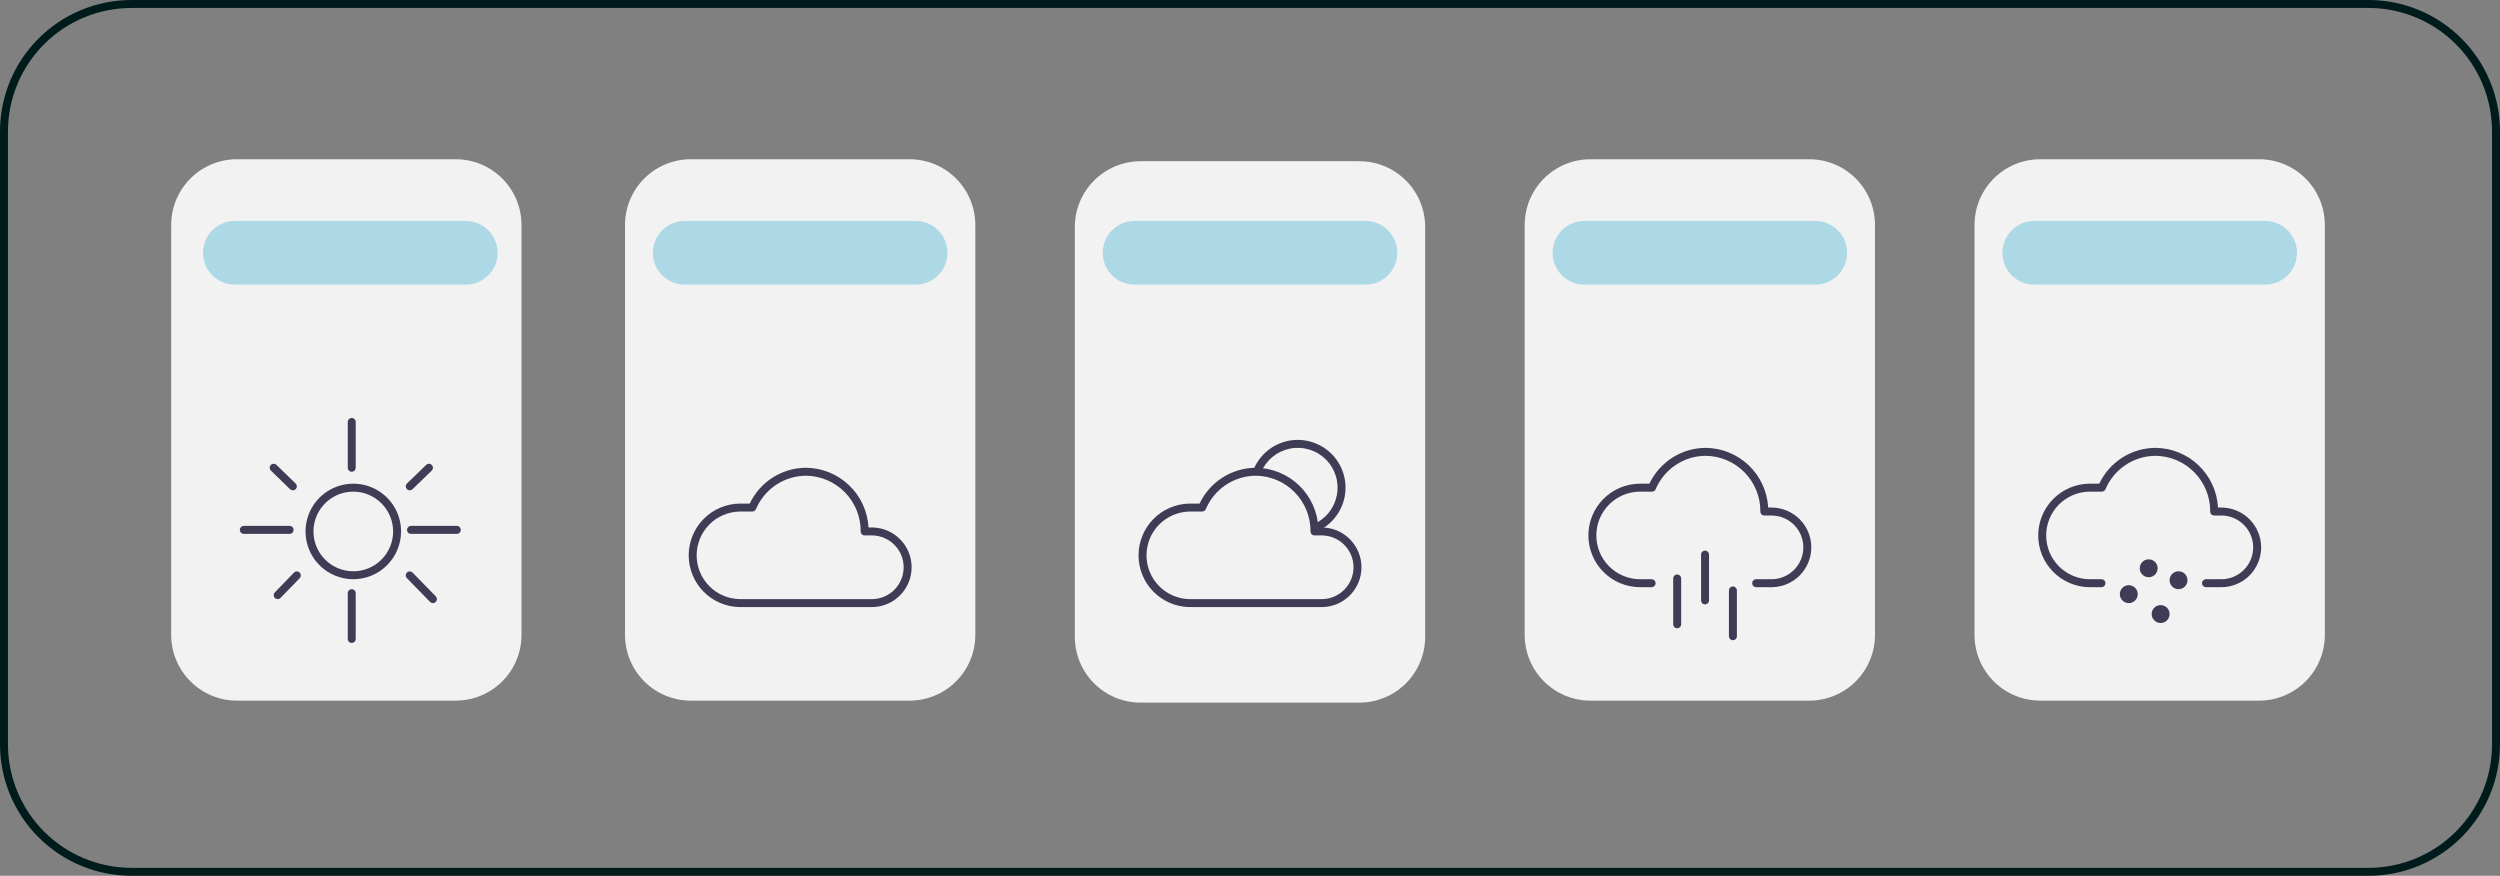 <svg width="628" height="220" viewBox="0 0 628 220" fill="none" xmlns="http://www.w3.org/2000/svg">
<rect x="0" y="0" width="628" height="220" fill="#808080" stroke="none"/>
<g id="hero-svg-weather">
<path id="hoverable" d="M341.5 176.5H286.5C282.125 176.495 277.931 174.755 274.838 171.662C271.745 168.569 270.005 164.375 270 160V57C270.005 52.625 271.745 48.431 274.838 45.338C277.931 42.245 282.125 40.505 286.5 40.5H341.5C345.874 40.505 350.068 42.245 353.162 45.338C356.255 48.431 357.995 52.625 358 57V160C357.995 164.375 356.255 168.569 353.162 171.662C350.068 174.755 345.874 176.495 341.5 176.5V176.5Z" fill="#F2F2F2"/>
<path id="hoverable_2" d="M228.5 176H173.5C169.125 175.995 164.931 174.255 161.838 171.162C158.745 168.069 157.005 163.875 157 159.5V56.5C157.005 52.125 158.745 47.931 161.838 44.838C164.931 41.745 169.125 40.005 173.5 40H228.5C232.875 40.005 237.069 41.745 240.162 44.838C243.255 47.931 244.995 52.125 245 56.5V159.5C244.995 163.875 243.255 168.069 240.162 171.162C237.069 174.255 232.875 175.995 228.5 176V176Z" fill="#F2F2F2"/>
<path id="hoverable_3" d="M114.5 176H59.5C55.125 175.995 50.931 174.255 47.838 171.162C44.745 168.069 43.005 163.875 43 159.5V56.5C43.005 52.125 44.745 47.931 47.838 44.838C50.931 41.745 55.125 40.005 59.5 40H114.5C118.875 40.005 123.069 41.745 126.162 44.838C129.255 47.931 130.995 52.125 131 56.5V159.5C130.995 163.875 129.255 168.069 126.162 171.162C123.069 174.255 118.875 175.995 114.5 176V176Z" fill="#F2F2F2"/>
<path id="hoverable_4" d="M454.5 176H399.5C395.125 175.995 390.931 174.255 387.838 171.162C384.745 168.069 383.005 163.875 383 159.5V56.5C383.005 52.125 384.745 47.931 387.838 44.838C390.931 41.745 395.125 40.005 399.5 40H454.5C458.875 40.005 463.069 41.745 466.162 44.838C469.255 47.931 470.995 52.125 471 56.5V159.5C470.995 163.875 469.255 168.069 466.162 171.162C463.069 174.255 458.875 175.995 454.5 176V176Z" fill="#F2F2F2"/>
<path id="hoverable_5" d="M567.5 176H512.5C508.125 175.995 503.931 174.255 500.838 171.162C497.745 168.069 496.005 163.875 496 159.5V56.5C496.005 52.125 497.745 47.931 500.838 44.838C503.931 41.745 508.125 40.005 512.5 40H567.5C571.875 40.005 576.069 41.745 579.162 44.838C582.255 47.931 583.995 52.125 584 56.5V159.5C583.995 163.875 582.255 168.069 579.162 171.162C576.069 174.255 571.875 175.995 567.5 176V176Z" fill="#F2F2F2"/>
<path id="Vector" d="M595 0H33C24.25 0.009 15.862 3.488 9.675 9.675C3.488 15.862 0.009 24.25 0 33V187C0.009 195.75 3.488 204.138 9.675 210.325C15.862 216.512 24.25 219.991 33 220H595C603.75 219.991 612.138 216.512 618.325 210.325C624.512 204.138 627.991 195.75 628 187V33C627.991 24.25 624.512 15.862 618.325 9.675C612.138 3.488 603.75 0.009 595 0V0ZM626 187C625.99 195.218 622.72 203.097 616.909 208.909C611.097 214.72 603.218 217.99 595 218H33C24.782 217.99 16.903 214.72 11.091 208.909C5.28 203.097 2.01 195.218 2 187V33C2.01 24.782 5.28 16.903 11.091 11.091C16.903 5.28 24.782 2.01 33 2H595C603.218 2.01 611.097 5.28 616.909 11.091C622.72 16.903 625.99 24.782 626 33V187Z" fill="#001B1B"/>
<path id="Vector_2" d="M88.75 145.5C86.377 145.5 84.057 144.796 82.083 143.478C80.11 142.159 78.572 140.285 77.663 138.092C76.755 135.899 76.518 133.487 76.981 131.159C77.444 128.831 78.587 126.693 80.265 125.015C81.943 123.336 84.081 122.194 86.409 121.731C88.737 121.268 91.15 121.505 93.342 122.413C95.535 123.322 97.409 124.86 98.728 126.833C100.046 128.807 100.75 131.127 100.75 133.5C100.746 136.681 99.481 139.732 97.231 141.981C94.982 144.231 91.931 145.496 88.75 145.5V145.5ZM88.75 123.5C86.772 123.5 84.839 124.086 83.194 125.185C81.55 126.284 80.268 127.846 79.511 129.673C78.754 131.5 78.556 133.511 78.942 135.451C79.328 137.391 80.28 139.173 81.679 140.571C83.078 141.97 84.859 142.922 86.799 143.308C88.739 143.694 90.75 143.496 92.577 142.739C94.404 141.982 95.966 140.7 97.065 139.056C98.163 137.411 98.75 135.478 98.75 133.5C98.747 130.849 97.692 128.307 95.818 126.432C93.943 124.557 91.401 123.503 88.75 123.5V123.5Z" fill="#3F3D56"/>
<path id="Vector_3" d="M88.356 118.5C88.091 118.5 87.837 118.395 87.649 118.207C87.462 118.02 87.356 117.765 87.356 117.5V106C87.356 105.735 87.462 105.48 87.649 105.293C87.837 105.105 88.091 105 88.356 105C88.621 105 88.876 105.105 89.063 105.293C89.251 105.48 89.356 105.735 89.356 106V117.5C89.356 117.765 89.251 118.02 89.063 118.207C88.876 118.395 88.621 118.5 88.356 118.5Z" fill="#3F3D56"/>
<path id="Vector_4" d="M72.75 134.106H61.25C60.985 134.106 60.73 134.001 60.543 133.814C60.355 133.626 60.25 133.372 60.25 133.106C60.25 132.841 60.355 132.587 60.543 132.399C60.73 132.212 60.985 132.106 61.25 132.106H72.75C73.015 132.106 73.27 132.212 73.457 132.399C73.645 132.587 73.75 132.841 73.75 133.106C73.75 133.372 73.645 133.626 73.457 133.814C73.27 134.001 73.015 134.106 72.75 134.106Z" fill="#3F3D56"/>
<path id="Vector_5" d="M114.75 134.106H103.25C102.985 134.106 102.73 134.001 102.543 133.814C102.355 133.626 102.25 133.372 102.25 133.106C102.25 132.841 102.355 132.587 102.543 132.399C102.73 132.212 102.985 132.106 103.25 132.106H114.75C115.015 132.106 115.27 132.212 115.457 132.399C115.645 132.587 115.75 132.841 115.75 133.106C115.75 133.372 115.645 133.626 115.457 133.814C115.27 134.001 115.015 134.106 114.75 134.106Z" fill="#3F3D56"/>
<path id="Vector_6" d="M102.934 123.172C102.735 123.172 102.54 123.113 102.375 123.002C102.21 122.89 102.082 122.732 102.007 122.548C101.933 122.364 101.915 122.161 101.956 121.966C101.997 121.771 102.095 121.593 102.238 121.455L107.054 116.782C107.244 116.598 107.5 116.496 107.765 116.5C108.03 116.504 108.283 116.613 108.468 116.804C108.652 116.994 108.754 117.25 108.75 117.515C108.746 117.78 108.637 118.033 108.446 118.218L103.63 122.89C103.444 123.071 103.194 123.173 102.934 123.172V123.172Z" fill="#3F3D56"/>
<path id="Vector_7" d="M73.566 123.172C73.306 123.173 73.056 123.071 72.87 122.89L68.054 118.218C67.959 118.126 67.884 118.017 67.832 117.897C67.78 117.776 67.752 117.646 67.75 117.515C67.748 117.384 67.772 117.253 67.82 117.131C67.869 117.009 67.941 116.898 68.032 116.804C68.124 116.709 68.233 116.634 68.353 116.582C68.474 116.53 68.603 116.502 68.735 116.5C68.866 116.498 68.996 116.522 69.119 116.57C69.241 116.619 69.352 116.691 69.446 116.782L74.262 121.455C74.405 121.593 74.503 121.771 74.544 121.966C74.585 122.161 74.567 122.364 74.493 122.548C74.418 122.732 74.29 122.89 74.125 123.002C73.96 123.113 73.765 123.172 73.566 123.172Z" fill="#3F3D56"/>
<path id="Vector_8" d="M69.75 150.5C69.553 150.5 69.361 150.442 69.198 150.333C69.034 150.225 68.906 150.07 68.829 149.889C68.752 149.708 68.731 149.509 68.767 149.316C68.803 149.122 68.896 148.944 69.032 148.803L73.848 143.844C74.033 143.653 74.286 143.544 74.551 143.54C74.817 143.537 75.072 143.638 75.263 143.823C75.453 144.008 75.562 144.261 75.566 144.526C75.57 144.791 75.468 145.047 75.283 145.237L70.468 150.197C70.374 150.293 70.263 150.369 70.139 150.421C70.016 150.473 69.884 150.5 69.75 150.5V150.5Z" fill="#3F3D56"/>
<path id="Vector_9" d="M108.75 151.5C108.617 151.5 108.484 151.474 108.362 151.422C108.239 151.37 108.127 151.294 108.034 151.198L102.219 145.239C102.127 145.145 102.055 145.034 102.006 144.912C101.957 144.79 101.933 144.66 101.934 144.528C101.936 144.397 101.963 144.267 102.015 144.147C102.067 144.026 102.142 143.917 102.236 143.825C102.33 143.733 102.441 143.661 102.563 143.612C102.685 143.563 102.815 143.539 102.946 143.541C103.078 143.542 103.207 143.57 103.328 143.622C103.449 143.673 103.558 143.748 103.65 143.842L109.466 149.802C109.603 149.943 109.696 150.121 109.733 150.314C109.769 150.507 109.748 150.707 109.672 150.888C109.595 151.07 109.467 151.225 109.303 151.333C109.139 151.442 108.947 151.5 108.75 151.5Z" fill="#3F3D56"/>
<path id="Vector_10" d="M88.356 161.5C88.091 161.5 87.837 161.395 87.649 161.207C87.462 161.02 87.356 160.765 87.356 160.5V149C87.356 148.735 87.462 148.48 87.649 148.293C87.837 148.105 88.091 148 88.356 148C88.621 148 88.876 148.105 89.063 148.293C89.251 148.48 89.356 148.735 89.356 149V160.5C89.356 160.765 89.251 161.02 89.063 161.207C88.876 161.395 88.621 161.5 88.356 161.5Z" fill="#3F3D56"/>
<path id="Vector_11" d="M219.164 152.5H185.782C182.372 152.442 179.121 151.047 176.731 148.616C174.34 146.184 173 142.91 173 139.5C173 136.09 174.34 132.816 176.731 130.384C179.121 127.953 182.372 126.558 185.782 126.5H188.335C189.601 123.818 191.601 121.549 194.103 119.957C196.605 118.364 199.507 117.512 202.473 117.5C206.506 117.537 210.373 119.108 213.289 121.895C216.204 124.681 217.95 128.473 218.17 132.5H219.164C221.787 132.543 224.289 133.616 226.129 135.487C227.969 137.357 229 139.876 229 142.5C229 145.124 227.969 147.643 226.129 149.513C224.289 151.384 221.787 152.457 219.164 152.5V152.5ZM185.782 128.5C182.903 128.558 180.161 129.742 178.145 131.799C176.129 133.855 175 136.62 175 139.5C175 142.38 176.129 145.145 178.145 147.201C180.161 149.258 182.903 150.442 185.782 150.5H219.164C221.257 150.457 223.249 149.595 224.714 148.099C226.179 146.604 227 144.594 227 142.5C227 140.406 226.179 138.396 224.714 136.901C223.249 135.405 221.257 134.543 219.164 134.5H217.2C216.935 134.5 216.68 134.395 216.493 134.207C216.305 134.02 216.2 133.765 216.2 133.5C216.232 129.824 214.804 126.286 212.231 123.662C209.657 121.037 206.148 119.541 202.473 119.5C199.785 119.514 197.161 120.317 194.925 121.81C192.69 123.302 190.942 125.418 189.898 127.895C189.821 128.074 189.693 128.227 189.529 128.335C189.366 128.443 189.175 128.5 188.979 128.5H185.782Z" fill="#3F3D56"/>
<path id="Vector_12" d="M330.671 133.557L329.892 131.715C331.405 131.075 332.737 130.073 333.771 128.797C334.804 127.521 335.508 126.009 335.819 124.397C336.13 122.784 336.039 121.119 335.554 119.55C335.07 117.981 334.206 116.555 333.04 115.399C331.873 114.243 330.44 113.391 328.867 112.92C327.293 112.449 325.628 112.373 324.018 112.698C322.408 113.023 320.903 113.74 319.636 114.784C318.369 115.829 317.378 117.17 316.752 118.688L314.903 117.925C315.655 116.103 316.843 114.495 318.364 113.241C319.885 111.987 321.691 111.128 323.622 110.738C325.554 110.347 327.552 110.439 329.44 111.004C331.328 111.569 333.048 112.591 334.448 113.978C335.847 115.366 336.884 117.077 337.465 118.96C338.047 120.843 338.156 122.84 337.783 124.775C337.41 126.71 336.566 128.524 335.325 130.055C334.085 131.587 332.487 132.789 330.671 133.557V133.557Z" fill="#3F3D56"/>
<path id="Vector_13" d="M332.164 152.5H298.782C295.372 152.442 292.121 151.047 289.731 148.616C287.34 146.184 286 142.91 286 139.5C286 136.09 287.34 132.816 289.731 130.384C292.121 127.953 295.372 126.558 298.782 126.5H301.335C302.601 123.818 304.601 121.549 307.103 119.957C309.605 118.364 312.507 117.512 315.473 117.5C319.505 117.537 323.373 119.108 326.289 121.895C329.204 124.681 330.95 128.473 331.17 132.5H332.164C334.787 132.543 337.289 133.616 339.129 135.487C340.969 137.357 342 139.876 342 142.5C342 145.124 340.969 147.643 339.129 149.513C337.289 151.384 334.787 152.457 332.164 152.5V152.5ZM298.782 128.5C295.903 128.558 293.161 129.742 291.145 131.799C289.129 133.855 288 136.62 288 139.5C288 142.38 289.129 145.145 291.145 147.201C293.161 149.258 295.903 150.442 298.782 150.5H332.164C334.257 150.457 336.249 149.595 337.714 148.099C339.179 146.604 340 144.594 340 142.5C340 140.406 339.179 138.396 337.714 136.901C336.249 135.405 334.257 134.543 332.164 134.5H330.2C329.935 134.5 329.68 134.395 329.493 134.207C329.305 134.02 329.2 133.765 329.2 133.5C329.232 129.824 327.804 126.286 325.231 123.662C322.657 121.037 319.148 119.541 315.473 119.5C312.785 119.514 310.161 120.317 307.925 121.81C305.69 123.302 303.942 125.418 302.898 127.895C302.821 128.074 302.693 128.227 302.529 128.335C302.366 128.443 302.175 128.5 301.979 128.5H298.782Z" fill="#3F3D56"/>
<path id="Vector_14" d="M445.164 147.5H441.15C440.884 147.5 440.63 147.395 440.443 147.207C440.255 147.02 440.15 146.765 440.15 146.5C440.15 146.235 440.255 145.98 440.443 145.793C440.63 145.605 440.884 145.5 441.15 145.5H445.164C447.257 145.457 449.249 144.595 450.714 143.099C452.179 141.604 453 139.594 453 137.5C453 135.406 452.179 133.396 450.714 131.901C449.249 130.405 447.257 129.543 445.164 129.5H443.2C442.935 129.5 442.68 129.395 442.493 129.207C442.305 129.02 442.2 128.765 442.2 128.5C442.232 124.824 440.804 121.286 438.231 118.662C435.657 116.037 432.148 114.541 428.473 114.5C425.785 114.514 423.161 115.317 420.925 116.81C418.69 118.302 416.942 120.418 415.898 122.895C415.821 123.074 415.693 123.227 415.529 123.335C415.366 123.443 415.175 123.5 414.979 123.5H411.782C408.903 123.558 406.161 124.742 404.145 126.799C402.129 128.855 401 131.62 401 134.5C401 137.38 402.129 140.145 404.145 142.201C406.161 144.258 408.903 145.442 411.782 145.5H414.882C415.147 145.5 415.401 145.605 415.589 145.793C415.776 145.98 415.882 146.235 415.882 146.5C415.882 146.765 415.776 147.02 415.589 147.207C415.401 147.395 415.147 147.5 414.882 147.5H411.782C408.372 147.442 405.121 146.047 402.731 143.616C400.34 141.184 399 137.91 399 134.5C399 131.09 400.34 127.816 402.731 125.384C405.121 122.953 408.372 121.558 411.782 121.5H414.335C415.601 118.818 417.601 116.549 420.103 114.957C422.605 113.364 425.507 112.512 428.473 112.5C432.505 112.537 436.373 114.108 439.289 116.895C442.204 119.681 443.95 123.473 444.17 127.5H445.164C447.787 127.543 450.289 128.616 452.129 130.487C453.969 132.357 455 134.876 455 137.5C455 140.124 453.969 142.643 452.129 144.513C450.289 146.384 447.787 147.457 445.164 147.5V147.5Z" fill="#3F3D56"/>
<path id="Vector_15" d="M428.307 151.817C428.042 151.817 427.788 151.712 427.6 151.524C427.413 151.336 427.307 151.082 427.307 150.817V139.317C427.307 139.052 427.413 138.797 427.6 138.61C427.788 138.422 428.042 138.317 428.307 138.317C428.572 138.317 428.827 138.422 429.014 138.61C429.202 138.797 429.307 139.052 429.307 139.317V150.817C429.307 151.082 429.202 151.336 429.014 151.524C428.827 151.712 428.572 151.817 428.307 151.817V151.817Z" fill="#3F3D56"/>
<path id="Vector_16" d="M421.307 157.817C421.042 157.817 420.788 157.712 420.6 157.524C420.413 157.336 420.307 157.082 420.307 156.817V145.317C420.307 145.052 420.413 144.797 420.6 144.61C420.788 144.422 421.042 144.317 421.307 144.317C421.572 144.317 421.827 144.422 422.014 144.61C422.202 144.797 422.307 145.052 422.307 145.317V156.817C422.307 157.082 422.202 157.336 422.014 157.524C421.827 157.712 421.572 157.817 421.307 157.817Z" fill="#3F3D56"/>
<path id="Vector_17" d="M435.307 160.817C435.042 160.817 434.788 160.712 434.6 160.524C434.413 160.336 434.307 160.082 434.307 159.817V148.317C434.307 148.052 434.413 147.797 434.6 147.61C434.788 147.422 435.042 147.317 435.307 147.317C435.572 147.317 435.827 147.422 436.014 147.61C436.202 147.797 436.307 148.052 436.307 148.317V159.817C436.307 160.082 436.202 160.336 436.014 160.524C435.827 160.712 435.572 160.817 435.307 160.817V160.817Z" fill="#3F3D56"/>
<path id="Vector_18" d="M558.164 147.5H554.15C553.884 147.5 553.63 147.395 553.443 147.207C553.255 147.02 553.15 146.765 553.15 146.5C553.15 146.235 553.255 145.98 553.443 145.793C553.63 145.605 553.884 145.5 554.15 145.5H558.164C560.257 145.457 562.249 144.595 563.714 143.099C565.179 141.604 566 139.594 566 137.5C566 135.406 565.179 133.396 563.714 131.901C562.249 130.405 560.257 129.543 558.164 129.5H556.2C555.935 129.5 555.68 129.395 555.493 129.207C555.305 129.02 555.2 128.765 555.2 128.5C555.232 124.824 553.804 121.286 551.231 118.662C548.657 116.037 545.148 114.541 541.473 114.5C538.785 114.514 536.161 115.317 533.925 116.81C531.69 118.302 529.942 120.418 528.898 122.895C528.821 123.074 528.693 123.227 528.529 123.335C528.366 123.443 528.175 123.5 527.979 123.5H524.782C521.903 123.558 519.161 124.742 517.145 126.799C515.129 128.855 514 131.62 514 134.5C514 137.38 515.129 140.145 517.145 142.201C519.161 144.258 521.903 145.442 524.782 145.5H527.882C528.147 145.5 528.401 145.605 528.589 145.793C528.776 145.98 528.882 146.235 528.882 146.5C528.882 146.765 528.776 147.02 528.589 147.207C528.401 147.395 528.147 147.5 527.882 147.5H524.782C521.372 147.442 518.121 146.047 515.731 143.616C513.34 141.184 512 137.91 512 134.5C512 131.09 513.34 127.816 515.731 125.384C518.121 122.953 521.372 121.558 524.782 121.5H527.335C528.601 118.818 530.601 116.549 533.103 114.957C535.605 113.364 538.507 112.512 541.473 112.5C545.505 112.537 549.373 114.108 552.289 116.895C555.204 119.681 556.95 123.473 557.17 127.5H558.164C560.787 127.543 563.289 128.616 565.129 130.487C566.969 132.357 568 134.876 568 137.5C568 140.124 566.969 142.643 565.129 144.513C563.289 146.384 560.787 147.457 558.164 147.5V147.5Z" fill="#3F3D56"/>
<path id="Vector_19" d="M539.75 145C540.993 145 542 143.993 542 142.75C542 141.507 540.993 140.5 539.75 140.5C538.507 140.5 537.5 141.507 537.5 142.75C537.5 143.993 538.507 145 539.75 145Z" fill="#3F3D56"/>
<path id="Vector_20" d="M547.25 148C548.493 148 549.5 146.993 549.5 145.75C549.5 144.507 548.493 143.5 547.25 143.5C546.007 143.5 545 144.507 545 145.75C545 146.993 546.007 148 547.25 148Z" fill="#3F3D56"/>
<path id="Vector_21" d="M534.75 151.5C535.993 151.5 537 150.493 537 149.25C537 148.007 535.993 147 534.75 147C533.507 147 532.5 148.007 532.5 149.25C532.5 150.493 533.507 151.5 534.75 151.5Z" fill="#3F3D56"/>
<path id="Vector_22" d="M542.75 156.5C543.993 156.5 545 155.493 545 154.25C545 153.007 543.993 152 542.75 152C541.507 152 540.5 153.007 540.5 154.25C540.5 155.493 541.507 156.5 542.75 156.5Z" fill="#3F3D56"/>
<path id="hoverable-bar" d="M117 71.5H59C56.878 71.5 54.843 70.657 53.343 69.157C51.843 67.657 51 65.622 51 63.5C51 61.378 51.843 59.343 53.343 57.843C54.843 56.343 56.878 55.5 59 55.5H117C119.122 55.5 121.157 56.343 122.657 57.843C124.157 59.343 125 61.378 125 63.5C125 65.622 124.157 67.657 122.657 69.157C121.157 70.657 119.122 71.5 117 71.5Z" fill="#ADD8E6"/>
<path id="hoverable-bar_2" d="M230 71.5H172C169.878 71.5 167.843 70.657 166.343 69.157C164.843 67.657 164 65.622 164 63.5C164 61.378 164.843 59.343 166.343 57.843C167.843 56.343 169.878 55.5 172 55.5H230C232.122 55.5 234.157 56.343 235.657 57.843C237.157 59.343 238 61.378 238 63.5C238 65.622 237.157 67.657 235.657 69.157C234.157 70.657 232.122 71.5 230 71.5Z" fill="#ADD8E6"/>
<path id="hoverable-bar_3" d="M343 71.5H285C282.878 71.5 280.843 70.657 279.343 69.157C277.843 67.657 277 65.622 277 63.5C277 61.378 277.843 59.343 279.343 57.843C280.843 56.343 282.878 55.5 285 55.5H343C345.122 55.5 347.157 56.343 348.657 57.843C350.157 59.343 351 61.378 351 63.5C351 65.622 350.157 67.657 348.657 69.157C347.157 70.657 345.122 71.5 343 71.5Z" fill="#ADD8E6"/>
<path id="hoverable-bar_4" d="M456 71.5H398C395.878 71.5 393.843 70.657 392.343 69.157C390.843 67.657 390 65.622 390 63.5C390 61.378 390.843 59.343 392.343 57.843C393.843 56.343 395.878 55.5 398 55.5H456C458.122 55.5 460.157 56.343 461.657 57.843C463.157 59.343 464 61.378 464 63.5C464 65.622 463.157 67.657 461.657 69.157C460.157 70.657 458.122 71.5 456 71.5Z" fill="#ADD8E6"/>
<path id="hoverable-bar_5" d="M569 71.5H511C508.878 71.5 506.843 70.657 505.343 69.157C503.843 67.657 503 65.622 503 63.5C503 61.378 503.843 59.343 505.343 57.843C506.843 56.343 508.878 55.5 511 55.5H569C571.122 55.5 573.157 56.343 574.657 57.843C576.157 59.343 577 61.378 577 63.5C577 65.622 576.157 67.657 574.657 69.157C573.157 70.657 571.122 71.5 569 71.5Z" fill="#ADD8E6"/>
</g>
</svg>
